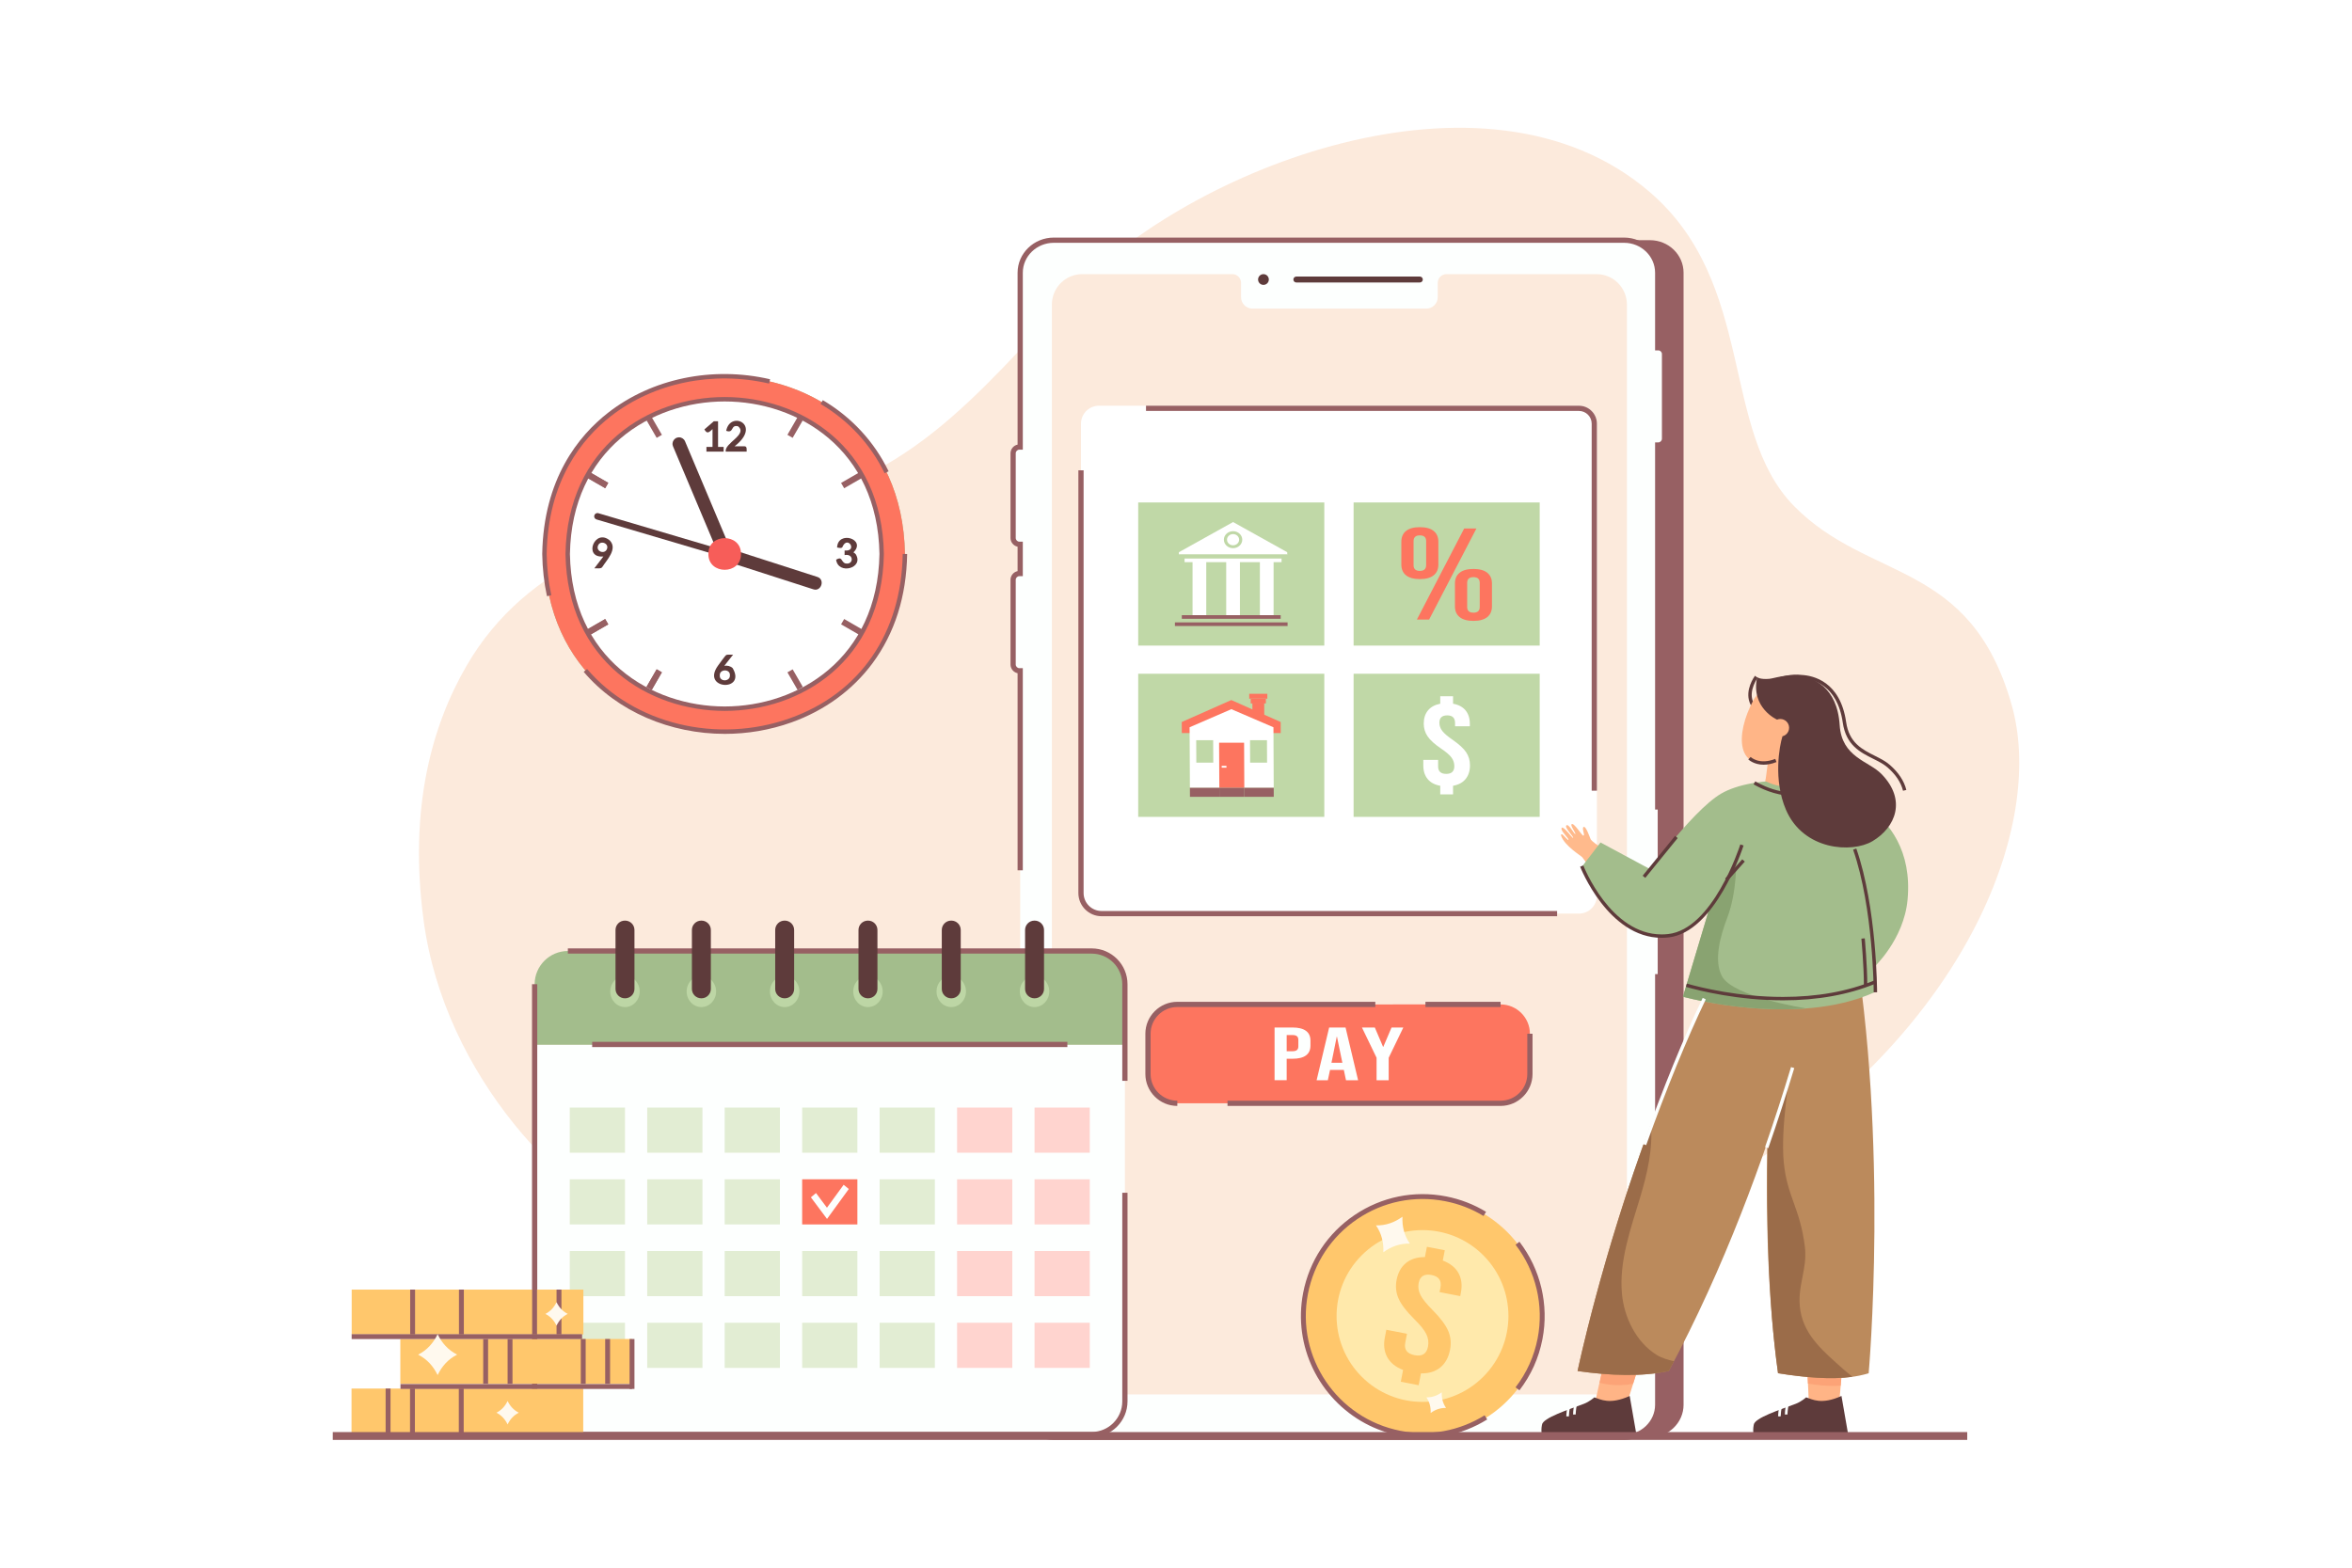 <?xml version="1.0" encoding="utf-8"?>
<!-- Generator: Adobe Illustrator 27.5.0, SVG Export Plug-In . SVG Version: 6.00 Build 0)  -->
<svg version="1.1" xmlns="http://www.w3.org/2000/svg" xmlns:xlink="http://www.w3.org/1999/xlink" x="0px" y="0px"
	 viewBox="0 0 900 600" style="enable-background:new 0 0 900 600;" xml:space="preserve">
<g id="Layer_2">
	<rect style="fill:#FFFFFF;" width="900" height="600"/>
	<rect style="opacity:0;fill:#FFFFFF;" width="900" height="600"/>
</g>
<g id="Layer_1">
	<g>
		<g>
			<g>
				<g>
					<g>
						<path style="fill:#FCEADC;" d="M250.499,472.561c-33.831-12.885-80.438-60.344-88.419-120.4
							c-5.728-43.106,3.26-74.683,16.547-97.517c23.005-39.536,65.841-53.524,110.501-59.885
							c56.978-8.116,83.401-42.035,122.073-83.398c43.21-46.217,156.763-92.027,219.913-38.001
							c41.1,35.162,26.866,91.373,55.43,120.373c28.726,29.164,67.359,20.343,83.211,75.999
							c12.35,43.363-13.993,116.002-91.165,170.223C607.491,489.911,368.568,517.53,250.499,472.561z"/>
					</g>
				</g>
			</g>
		</g>
		<g>
			<g>
				<g>
					<g>
						<g>
							<g>
								<path style="fill:#976063;" d="M413.135,550.094h218.233c7.099,0,12.854-5.578,12.854-12.458V104.382
									c0-6.881-5.755-12.458-12.854-12.458H413.135c-7.099,0-12.854,5.578-12.854,12.458v433.254
									C400.281,544.516,406.036,550.094,413.135,550.094z"/>
							</g>
						</g>
					</g>
				</g>
			</g>
		</g>
		<g>
			<g>
				<g>
					<g>
						<g>
							<g>
								<path style="fill:#FDFFFE;" d="M636.94,135.501v32.401c0,1.32-1.081,2.412-2.412,2.412h-0.205v367.323
									c0,6.883-5.757,12.458-12.856,12.458h-218.23c-7.099,0-12.856-5.575-12.856-12.458V256.732h-0.307
									c-1.32,0-2.401-1.092-2.401-2.412v-32.401c0-1.32,1.081-2.4,2.401-2.4h0.307v-11.206h-0.307
									c-1.32,0-2.401-1.081-2.401-2.412v-32.39c0-1.331,1.081-2.412,2.401-2.412h0.307v-66.714
									c0-6.883,5.757-12.458,12.856-12.458h218.23c7.099,0,12.856,5.575,12.856,12.458V133.1h0.205
									C635.859,133.1,636.94,134.181,636.94,135.501z"/>
							</g>
						</g>
					</g>
				</g>
			</g>
		</g>
		<g>
			<g>
				<g>
					<g>
						<g>
							<g>
								<g>
									<path style="fill:#976063;" d="M391.382,333.1h-2v-75.439c-1.544-0.322-2.708-1.698-2.708-3.341v-32.401
										c0-1.638,1.164-3.009,2.708-3.33v-9.348c-1.544-0.322-2.708-1.698-2.708-3.341v-32.39c0-1.643,1.164-3.019,2.708-3.341
										v-65.785c0-7.42,6.215-13.457,13.855-13.457h218.23c7.641,0,13.857,6.037,13.857,13.457v27.808
										c1.499,0.358,2.616,1.705,2.616,3.307v32.401c0,1.607-1.117,2.959-2.616,3.318v138.63h-2V169.314h1.204
										c0.778,0,1.412-0.633,1.412-1.412v-32.401c0-0.772-0.634-1.4-1.412-1.4h-1.204v-29.715c0-6.318-5.318-11.457-11.857-11.457
										h-218.23c-6.537,0-11.855,5.14-11.855,11.457v67.713h-1.307c-0.772,0-1.401,0.633-1.401,1.412v32.39
										c0,0.779,0.629,1.412,1.401,1.412h1.307v13.206h-1.307c-0.772,0-1.401,0.628-1.401,1.4v32.401
										c0,0.766,0.642,1.412,1.401,1.412h1.307V333.1z"/>
								</g>
							</g>
							<g>
								<g>
									<path style="fill:#976063;" d="M621.467,551.094h-218.23c-7.64,0-13.855-6.037-13.855-13.457v-78.859h2v78.859
										c0,6.317,5.318,11.457,11.855,11.457h218.23c6.538,0,11.857-5.14,11.857-11.457V372.824h2v164.813
										C635.324,545.057,629.108,551.094,621.467,551.094z"/>
								</g>
							</g>
						</g>
					</g>
				</g>
			</g>
		</g>
		<g>
			<g>
				<g>
					<g>
						<g>
							<g>
								<path style="fill:#FCEADC;" d="M622.547,116.589v405.436c0,6.437-5.19,11.656-11.592,11.656H414.102
									c-6.408,0-11.603-5.224-11.603-11.667V116.578c0-6.437,5.19-11.656,11.592-11.656h57.471c1.842,0,3.335,1.502,3.333,3.355
									l-0.006,5.448c-0.003,2.415,1.96,4.391,4.362,4.391h66.542c2.402,0,4.365-1.976,4.362-4.391l-0.006-5.448
									c-0.002-1.852,1.491-3.355,3.333-3.355h57.46C617.352,104.922,622.547,110.146,622.547,116.589z"/>
							</g>
						</g>
					</g>
				</g>
			</g>
		</g>
		<g>
			<g>
				<g>
					<path style="fill:#5E3B3B;" d="M485.521,106.98c0,1.136-0.921,2.058-2.057,2.058c-1.136,0-2.057-0.921-2.057-2.058
						s0.921-2.057,2.057-2.057C484.6,104.922,485.521,105.843,485.521,106.98z"/>
				</g>
			</g>
			<g>
				<g>
					<path style="fill:#5E3B3B;" d="M543.301,108.117h-47.25c-0.628,0-1.138-0.509-1.138-1.138c0-0.628,0.509-1.138,1.138-1.138
						h47.25c0.628,0,1.138,0.509,1.138,1.138C544.438,107.608,543.929,108.117,543.301,108.117z"/>
				</g>
			</g>
		</g>
		<g>
			<path style="fill:#FFFFFF;" d="M420.522,349.666h183.662c3.799,0,6.879-3.08,6.879-6.879v-180.63c0-3.799-3.08-6.879-6.879-6.879
				H420.522c-3.799,0-6.879,3.08-6.879,6.879v180.63C413.643,346.587,416.723,349.666,420.522,349.666z"/>
		</g>
		<g>
			<g>
				<path style="fill:#976063;" d="M595.84,350.666H421.522c-4.896,0-8.879-3.983-8.879-8.879V179.999h2v161.789
					c0,3.793,3.086,6.879,6.879,6.879H595.84V350.666z"/>
			</g>
		</g>
		<g>
			<g>
				<path style="fill:#976063;" d="M611.063,302.605h-2V162.157c0-2.69-2.188-4.879-4.879-4.879H438.522v-2h165.663
					c3.793,0,6.879,3.086,6.879,6.879V302.605z"/>
			</g>
		</g>
		<g>
			<g>
				<path style="fill:#FD755F;" d="M450.502,422.268h123.702c6.173,0,11.224-5.051,11.224-11.224v-15.399
					c0-6.173-5.051-11.224-11.224-11.224H450.502c-6.173,0-11.224,5.051-11.224,11.224v15.399
					C439.278,417.218,444.329,422.268,450.502,422.268z"/>
			</g>
			<g>
				<g>
					<path style="fill:#976063;" d="M574.204,423.269H469.707v-2h104.496c5.638,0,10.224-4.587,10.224-10.225v-15.398h2v15.398
						C586.427,417.784,580.944,423.269,574.204,423.269z"/>
				</g>
			</g>
			<g>
				<g>
					<path style="fill:#976063;" d="M450.502,423.269c-6.74,0-12.224-5.484-12.224-12.225v-15.398
						c0-6.74,5.484-12.225,12.224-12.225h75.764v2h-75.764c-5.638,0-10.224,4.587-10.224,10.225v15.398
						c0,5.638,4.586,10.225,10.224,10.225V423.269z"/>
				</g>
			</g>
			<g>
				<g>
					<rect x="545.447" y="383.421" style="fill:#976063;" width="28.756" height="2"/>
				</g>
			</g>
			<g>
				<g>
					<path style="fill:#FDFFFE;" d="M487.719,393.254h6.822c2.301,0,4.028,0.423,5.18,1.269c1.151,0.846,1.727,2.086,1.727,3.719
						v1.989c0,1.634-0.576,2.873-1.727,3.719c-1.151,0.846-2.878,1.269-5.18,1.269h-2.19v8.217h-4.633V393.254z M494.541,402.336
						c0.758,0,1.327-0.144,1.706-0.433c0.379-0.288,0.568-0.778,0.568-1.47v-2.393c0-0.692-0.189-1.182-0.568-1.47
						c-0.379-0.288-0.948-0.432-1.706-0.432h-2.19v6.199H494.541z"/>
				</g>
				<g>
					<path style="fill:#FDFFFE;" d="M508.605,393.254h6.275l4.801,20.182h-4.632l-0.842-4.007v0.057h-5.264l-0.843,3.95h-4.295
						L508.605,393.254z M513.658,406.747l-2.064-9.976h-0.084l-2.021,9.976H513.658z"/>
				</g>
				<g>
					<path style="fill:#FDFFFE;" d="M526.753,404.844l-5.601-11.59h4.927l3.158,7.409h0.084l3.158-7.409h4.506l-5.601,11.59v8.592
						h-4.633V404.844z"/>
				</g>
			</g>
		</g>
		<g>
			<g>
				<g>
					<g>
						<g>
							<g>
								<g>
									<polygon style="fill:#FFB486;" points="703.668,538.34 705.291,519.362 691.377,519.362 692.219,538.34 									"/>
								</g>
							</g>
						</g>
					</g>
				</g>
				<g>
					<g>
						<g>
							<g>
								<path style="fill:#FCA377;" d="M705.247,519.663l-0.925,10.682c-4.902,0.312-9.635-0.291-12.504-0.785l-0.499-11.031
									L705.247,519.663z"/>
							</g>
						</g>
					</g>
				</g>
			</g>
			<g>
				<g>
					<g>
						<path style="fill:#BB8A5C;" d="M680.368,525.581c13.159,2.065,25.387,2.925,34.686,0c0,0,7.868-88.201-6.08-169.241
							l-27.895,0.122C681.079,356.462,670.35,453.856,680.368,525.581z"/>
					</g>
				</g>
			</g>
			<g>
				<g>
					<g>
						<g>
							<path style="fill:#5E3B3B;" d="M679.294,275.675c-5.317-1.286-8.617-3.601-9.809-6.88c-1.737-4.781,1.658-9.619,2.051-10.155
								l1.049,0.769c-0.14,0.191-3.41,4.725-1.877,8.942c1.033,2.845,4.024,4.884,8.891,6.061L679.294,275.675z"/>
						</g>
					</g>
				</g>
			</g>
			<g>
				<g>
					<g>
						<g>
							<g>
								<g>
									<polygon style="fill:#FFB486;" points="622.175,538.34 628.157,519.362 614.244,519.362 610,538.34 									"/>
								</g>
							</g>
						</g>
					</g>
				</g>
				<g>
					<g>
						<g>
							<g>
								<path style="fill:#FCA377;" d="M628.187,519.2l-3.299,10.435c-6.264,1.119-11.089,0.058-12.804-0.422l2.369-10.602h4.97
									L628.187,519.2z"/>
							</g>
						</g>
					</g>
				</g>
			</g>
			<g>
				<g>
					<g>
						<g>
							<path style="fill:#A3BD8C;" d="M695.772,300.27c0,0,37.551,6.884,34.17,44.026c-1.405,15.44-13.076,26.113-13.076,26.113
								l-4.286-13.052l-15.021,5.052L695.772,300.27z"/>
						</g>
					</g>
				</g>
			</g>
			<g>
				<g>
					<g>
						<g>
							<polygon style="fill:#FFB587;" points="674.916,303.857 677.551,283.66 689.491,283.66 692.31,303.857 							"/>
						</g>
					</g>
				</g>
			</g>
			<g>
				<g>
					<g>
						<g>
							<path style="fill:#FFB587;" d="M681.019,291.46c7.548-2.122,16.46-12.539,13.13-24.576
								c-2.641-9.549-18.952-6.915-23.305,1.28C664.091,280.875,663.673,296.336,681.019,291.46z"/>
						</g>
					</g>
				</g>
			</g>
			<g>
				<g>
					<g>
						<g>
							<g>
								<path style="fill:#FFBA8C;" d="M612.139,324.064c-0.726-0.52-3.113-2.111-3.496-2.917c-0.355-0.748-1.753-5.037-2.636-4.658
									c-0.925,0.397,0.652,3.148-0.131,3.337c-0.483,0.116-3.663-5.225-4.512-4.36c-0.557,0.568,1.809,3.541,1.411,3.726
									c-0.37,0.172-2.521-4.099-3.389-3.299c-0.909,0.838,2.984,4.437,2.543,4.8c-0.218,0.179-3.596-4.569-4.288-3.896
									c-0.924,0.898,2.898,4.2,2.512,4.646c-0.19,0.219-1.332-1.189-2.118-1.94c-0.436-0.417-0.842-0.132-0.714,0.257
									c1.326,4.029,7.724,7.755,8.141,8.344c0.62,0.874,1.246,1.717,1.878,2.528L612.139,324.064z"/>
							</g>
						</g>
					</g>
				</g>
			</g>
			<g>
				<g>
					<path style="fill:#BB8A5C;" d="M603.668,524.735c12.702,1.796,24.583,2.214,34.897,0
						c42.808-79.414,60.723-169.119,60.723-169.119h-33.075C623.492,429.211,603.668,524.735,603.668,524.735z"/>
				</g>
			</g>
			<g>
				<g>
					<path style="fill:#A3BD8C;" d="M631.219,332.547l-18.776-10.103l-6.841,8.895c0,0,11.067,28.847,32.769,26.421
						c17.36-1.94,27.828-34.483,27.828-34.483L631.219,332.547z"/>
				</g>
			</g>
			<g>
				<g>
					<path style="fill:#A3BD8C;" d="M717.247,379.785c-29.863,13.594-73.272,1.695-73.272,1.695l1.324-4.398l0.203-0.679
						l11.29-37.595l-29.688-0.357c0,0,19.89-27.909,31.474-34.696c3.026-1.772,7.081-3.11,11.668-3.95
						c0.357-0.063,0.721-0.126,1.086-0.182c7.459-1.219,16.185-1.135,24.134,0.546c0.28,0.056,0.56,0.119,0.833,0.182
						c4.461,1.009,8.649,2.528,12.2,4.615c0,0-2.129,11.99,0.854,20.135c6.786,18.518,7.809,40.635,7.914,50.062
						c0.007,0.266,0.007,0.518,0.007,0.763C717.296,378.377,717.247,379.785,717.247,379.785z"/>
				</g>
			</g>
			<g>
				<g>
					<g>
						<path style="fill:#89A371;" d="M691.141,385.96c-0.442,0.033-0.883,0.066-1.325,0.099c-0.32,0.022-0.641,0.044-0.961,0.055
							c-23.235,1.303-44.88-4.638-44.88-4.638l1.325-4.395l0.199-0.674l8.773-29.33c1.48-1.513,8.92-13.635,10.08-18.538
							c0,0,0.493,12.547-3.454,22.838c-2.492,6.496-5.287,16.145-1.974,22.274C663.22,381.592,690.765,385.849,691.141,385.96z"/>
					</g>
				</g>
			</g>
			<g>
				<g>
					<g>
						<g>
							
								<rect x="625.475" y="327.666" transform="matrix(0.631 -0.776 0.776 0.631 -20.374 613.78)" style="fill:#5E3B3B;" width="19.651" height="1.299"/>
						</g>
					</g>
				</g>
			</g>
			<g>
				<g>
					<g>
						<g>
							<path style="fill:#5E3B3B;" d="M674.859,292.675c-3.73,0-5.757-1.922-5.871-2.034l0.908-0.93
								c0.134,0.128,3.325,3.149,9.405,0.74l0.479,1.209C677.906,292.403,676.262,292.675,674.859,292.675z"/>
						</g>
					</g>
				</g>
			</g>
			<g>
				<g>
					<g>
						<g>
							<path style="fill:#FFB587;" d="M691.693,299.307c-8.807,4.139-16.116-0.382-16.116-0.382l0.206-1.615l15.588-0.205
								L691.693,299.307z"/>
						</g>
					</g>
				</g>
			</g>
			<g>
				<g>
					<g>
						<g>
							<g>
								<path style="fill:#5E3B3B;" d="M682.271,382.852c-17.17,0-31.699-3.599-37.149-5.146l0.355-1.25
									c5.397,1.532,19.787,5.095,36.794,5.095c13.02,0,24.713-2.095,34.758-6.227l0.494,1.203
									C707.321,380.724,695.46,382.852,682.271,382.852z"/>
							</g>
						</g>
					</g>
				</g>
			</g>
			<g>
				<g>
					<g>
						<g>
							<path style="fill:#5E3B3B;" d="M718.275,379.786h-1.301c0-0.32-0.09-32.27-7.877-54.595l1.227-0.428
								C718.184,347.294,718.275,379.464,718.275,379.786z"/>
						</g>
					</g>
				</g>
			</g>
			<g>
				<g>
					<g>
						<g>
							<g>
								<path style="fill:#5E3B3B;" d="M685.449,304.512c-6.229,0-12.132-2.996-14.442-4.327l0.648-1.127
									c3.449,1.986,15.325,7.899,23.375,0.627l0.871,0.965C692.725,303.52,689.033,304.512,685.449,304.512z"/>
							</g>
						</g>
					</g>
				</g>
			</g>
			<g>
				<g>
					<g>
						<g>
							<g>
								<path style="fill:#5E3B3B;" d="M589.877,548.496h36.2l-2.47-14.22c-7.69,3.48-11.19,1.29-13.52,0.53
									c0,0-1.808,1.638-3.973,2.463c-5.715,2.178-15.831,5.388-16.077,8.057c0,0,0,0.01-0.01,0.03
									C589.747,546.746,589.837,548.066,589.877,548.496z"/>
							</g>
						</g>
					</g>
				</g>
				<g>
					<g>
						<g>
							<g>
								<g>
									<g>
										<path style="fill:#FDFFFE;" d="M599.84,542.11l-0.499-0.028l0.499,0.027l-0.497-0.071c0.052-1.307,0.22-2.681,0.473-3.868
											l0.979,0.209c-0.242,1.133-0.402,2.447-0.452,3.699L599.84,542.11z"/>
									</g>
								</g>
							</g>
						</g>
					</g>
					<g>
						<g>
							<g>
								<g>
									<g>
										<path style="fill:#FDFFFE;" d="M602.941,541.364h-1c0-0.019,0.031-2.029,0.528-4.207l0.975,0.223
											C602.979,539.419,602.941,541.347,602.941,541.364z"/>
									</g>
								</g>
							</g>
						</g>
					</g>
				</g>
			</g>
			<g>
				<g>
					<g>
						<g>
							<g>
								<path style="fill:#5E3B3B;" d="M670.916,548.496h36.2l-2.47-14.22c-7.69,3.48-11.19,1.29-13.52,0.53
									c0,0-1.808,1.638-3.973,2.463c-5.715,2.178-15.831,5.388-16.077,8.057c0,0,0,0.01-0.01,0.03
									C670.786,546.746,670.876,548.066,670.916,548.496z"/>
							</g>
						</g>
					</g>
				</g>
				<g>
					<g>
						<g>
							<g>
								<g>
									<g>
										<path style="fill:#FDFFFE;" d="M680.878,542.11l-0.499-0.032l0.499,0.029l-0.497-0.083
											c0.056-1.332,0.22-2.665,0.473-3.854l0.979,0.209c-0.239,1.119-0.399,2.429-0.451,3.687L680.878,542.11z"/>
									</g>
								</g>
							</g>
						</g>
					</g>
					<g>
						<g>
							<g>
								<g>
									<g>
										<path style="fill:#FDFFFE;" d="M683.979,541.364h-1c0-0.019,0.031-2.029,0.528-4.207l0.975,0.223
											C684.017,539.419,683.979,541.347,683.979,541.364z"/>
									</g>
								</g>
							</g>
						</g>
					</g>
				</g>
			</g>
			<g>
				<g>
					<g>
						<g>
							
								<rect x="659.046" y="332.843" transform="matrix(0.665 -0.747 0.747 0.665 -26.786 607.226)" style="fill:#5E3B3B;" width="9.865" height="1.3"/>
						</g>
					</g>
				</g>
			</g>
			<g>
				<g>
					<g>
						<g>
							<path style="fill:#5E3B3B;" d="M714.527,377.085h-1.301c0-7.356-0.95-17.734-0.96-17.836l1.295-0.123
								C713.57,359.227,714.527,369.676,714.527,377.085z"/>
						</g>
					</g>
				</g>
			</g>
			<g>
				<g>
					<g>
						<g>
							<path style="fill:#5E3B3B;" d="M635.826,358.929c-20.474,0-31.075-26.949-31.18-27.222l1.213-0.467
								c0.102,0.264,10.376,26.388,29.967,26.388c0.832,0,1.678-0.047,2.516-0.141c16.982-1.898,27.173-32.973,27.598-34.295
								l1.238,0.398c-0.436,1.354-10.884,33.197-28.691,35.188C637.601,358.878,636.705,358.929,635.826,358.929z"/>
						</g>
					</g>
				</g>
			</g>
			<g>
				<g>
					<g>
						<path style="fill:#5E3B3B;" d="M716.529,321.931c-7.84,4.681-26.449,3.553-33.126-12.007
							c-4.92-11.465-2.507-24.453-1.351-28.069l-2.028-6.418c0,0-10.208-4.46-7.646-16.232c0,0,1.126,0.895,4.583,0.607
							c1.922-0.166,7.001-2.054,12.015-0.983c0.011,0,0.033,0,0.044,0.011c4.528,0.585,13.981,3.722,14.941,18.707
							c0.795,12.357,11.087,13.683,15.957,18.652C729.67,306.129,725.388,316.642,716.529,321.931z"/>
					</g>
				</g>
			</g>
			<g>
				<g>
					<g>
						<g>
							<path style="fill:#FFB587;" d="M684.607,278.539c0,1.856-1.505,3.361-3.361,3.361c-1.856,0-3.361-1.505-3.361-3.361
								c0-1.857,1.505-3.361,3.361-3.361C683.102,275.178,684.607,276.683,684.607,278.539z"/>
						</g>
					</g>
				</g>
			</g>
			<g>
				<g>
					<g>
						<g>
							<path style="fill:#5E3B3B;" d="M728.201,302.645c-0.792-3.195-2.792-6.206-5.945-8.947c-1.481-1.291-3.389-2.249-5.409-3.262
								c-5.145-2.582-10.464-5.253-11.708-13.883c-2.105-14.648-11.744-16.719-15.791-16.929l-0.104-0.012
								c-3.651-0.478-7.222,0.616-9.585,1.341c-0.812,0.249-1.513,0.464-2.01,0.547l-0.213-1.282
								c0.412-0.068,1.106-0.282,1.842-0.508c2.47-0.758,6.206-1.902,10.141-1.386c4.365,0.229,14.765,2.441,17.008,18.044
								c1.146,7.958,6.158,10.473,11.005,12.906c2.095,1.052,4.074,2.045,5.679,3.443c3.358,2.92,5.496,6.155,6.353,9.615
								L728.201,302.645z"/>
						</g>
					</g>
				</g>
			</g>
			<g>
				<g>
					<g>
						<path style="fill:#9B6C49;" d="M708.821,526.933c-8.238,1.16-18.056,0.287-28.447-1.347
							c-3.909-27.995-4.451-59.475-3.921-87.977c0.021,0.33,8.553-27.162,8.553-27.162s-3.718,21.474-2.444,34.398
							c1.316,13.346,6.203,17.293,8.083,32.331c1.099,8.791-3.289,15.414-1.692,24.624c1.682,9.694,9.112,15.691,16.368,22.206
							C706.369,524.956,707.672,525.906,708.821,526.933z"/>
					</g>
				</g>
			</g>
			<g>
				<g>
					<g>
						<g>
							<path style="fill:#FDFFFE;" d="M676.641,439.436l-1.229-0.428c3.484-10.006,6.823-20.303,9.925-30.604l1.244,0.375
								C683.475,419.098,680.13,429.412,676.641,439.436z"/>
						</g>
					</g>
				</g>
			</g>
			<g>
				<g>
					<g>
						<path style="fill:#9B6C49;" d="M640.552,520.996c-0.651,1.248-1.314,2.496-1.988,3.744c-10.314,2.209-22.197,1.789-34.897,0
							c0,0,9.033-43.521,28.039-94.442c0.883,9.332-1.414,19.049-4.152,28.16c-3.611,11.982-8.017,24.185-6.913,36.652
							c0.795,9.033,5.455,18.663,13.384,23.511C635.914,519.781,638.211,520.433,640.552,520.996z"/>
					</g>
				</g>
			</g>
			<g>
				<g>
					<g>
						<g>
							<path style="fill:#FDFFFE;" d="M629.91,438.276l-1.223-0.439c7.767-21.614,15.672-40.95,22.86-55.917l1.172,0.563
								C645.55,397.41,637.663,416.704,629.91,438.276z"/>
						</g>
					</g>
				</g>
			</g>
		</g>
		<g>
			<g>
				<g>
					<g>
						<path style="fill:#A3BD8C;" d="M346.279,212.018c-1.548,90.664-136.409,90.65-137.944-0.003
							C209.883,121.354,344.743,121.368,346.279,212.018z"/>
					</g>
				</g>
				<g>
					<g>
						<g>
							<path style="fill:#FD755F;" d="M346.279,212.018c-1.548,90.664-136.409,90.65-137.944-0.003
								C209.883,121.354,344.743,121.368,346.279,212.018z"/>
						</g>
					</g>
				</g>
			</g>
			<g>
				<g>
					<g>
						<path style="fill:#FFFFFF;" d="M337.376,212.018c-1.349,78.962-118.802,78.949-120.139-0.003
							C218.585,133.056,336.039,133.069,337.376,212.018z"/>
					</g>
				</g>
				<g>
					<g>
						<g>
							<path style="fill:#FFFFFF;" d="M337.376,212.018c-1.349,78.962-118.802,78.949-120.139-0.003
								C218.585,133.056,336.039,133.069,337.376,212.018z"/>
						</g>
					</g>
				</g>
			</g>
			<g>
				<g>
					<path style="fill:#5E3B3B;" d="M312.732,220.797l-33.243-10.701L262.131,168.9c-0.39-0.926-1.292-1.525-2.298-1.525
						c-1.74-0.031-3.008,1.865-2.297,3.461l16.38,38.875l-44.954-13.294c-0.651-0.201-1.38,0.202-1.555,0.861
						c-0.183,0.653,0.197,1.341,0.848,1.533l46.915,13.874l0.219,0.521l-0.236,0.733l0.63,0.203l0.235,0.557l0.648-0.273
						l34.538,11.117C314.262,226.58,315.829,221.745,312.732,220.797z"/>
				</g>
			</g>
			<g>
				<g>
					<g>
						<path style="fill:#5E3B3B;" d="M270.321,171.055v1.799h6.577v-1.799h-2.132v-9.828h-1.625l-3.597,3.115
							c1.074,1.994,1.853,1.012,3.106-0.105v6.817H270.321z"/>
					</g>
				</g>
				<g>
					<g>
						<path style="fill:#5E3B3B;" d="M284.844,170.806c0,0-3.708,0.001-3.748,0.002c10.723-8.294-1.704-13.866-3.217-5.922
							c3.088,1.112,1.567-2.494,4.54-1.731c3.852,3.158-5.349,6.436-4.71,9.7h7.998
							C285.666,172.145,285.975,170.795,284.844,170.806z"/>
					</g>
				</g>
				<g>
					<g>
						<path style="fill:#5E3B3B;" d="M280.353,255.709c-0.826-0.787-2.07-1.084-3.191-0.892l3.359-4.252
							c-0.464,0.072-2.199-0.136-2.594,0.135c-0.268-0.084-2.97,3.838-3.175,4.042C268.126,263.951,285.733,264.877,280.353,255.709
							z M275.424,258.443c-0.074-2.456,4.051-2.512,3.879,0.03C279.415,260.996,275.206,261.043,275.424,258.443z"/>
					</g>
				</g>
				<g>
					<g>
						<path style="fill:#5E3B3B;" d="M327.461,212.129c-0.233-0.287-0.53-0.528-0.889-0.719c5.112-5.053-5.985-8.557-6.252-1.865
							c0.713,0.102,1.964,0.553,2.176-0.502c2.037-4.101,5.726,2.145,0.693,1.651v1.754c3.715-0.729,3.54,4.074,0.089,3.132
							c-1.552-0.87-0.974-2.737-3.328-1.378C320.689,220.116,330.737,217.491,327.461,212.129z"/>
					</g>
				</g>
				<g>
					<g>
						<path style="fill:#5E3B3B;" d="M233.366,206.877c-5.757-4.932-10.384,6.829-2.482,6.1l-3.462,4.535
							c0.743-0.104,2.565,0.317,3.031-0.483C232.206,214.283,236.41,210.117,233.366,206.877z M228.869,208.741
							c0.897-2.113,4.305-0.757,3.365,1.434C231.31,212.321,227.861,211.011,228.869,208.741z"/>
					</g>
				</g>
			</g>
			<g>
				<g>
					<g>
						
							<rect x="249.189" y="159.752" transform="matrix(0.866 -0.5 0.5 0.866 -48.28 147.103)" style="fill:#976063;" width="2.312" height="7.772"/>
					</g>
				</g>
				<g>
					<g>
						
							<rect x="303.112" y="256.232" transform="matrix(0.866 -0.5 0.5 0.866 -89.297 186.993)" style="fill:#976063;" width="2.312" height="7.772"/>
					</g>
				</g>
				<g>
					<g>
						<g>
							
								<rect x="227.493" y="179.747" transform="matrix(0.5 -0.866 0.866 0.5 -44.836 289.929)" style="fill:#976063;" width="2.353" height="8.095"/>
						</g>
					</g>
					<g>
						<g>
							
								<rect x="227.493" y="179.747" transform="matrix(0.5 -0.866 0.866 0.5 -44.836 289.929)" style="fill:#976063;" width="2.353" height="8.095"/>
						</g>
					</g>
					<g>
						<g>
							
								<rect x="324.767" y="235.908" transform="matrix(0.5 -0.866 0.866 0.5 -44.837 402.25)" style="fill:#976063;" width="2.353" height="8.095"/>
						</g>
					</g>
				</g>
				<g>
					<g>
						<g>
							
								<rect x="224.622" y="238.779" transform="matrix(0.866 -0.5 0.5 0.866 -89.347 146.502)" style="fill:#976063;" width="8.095" height="2.353"/>
						</g>
					</g>
					<g>
						<g>
							
								<rect x="224.622" y="238.779" transform="matrix(0.866 -0.5 0.5 0.866 -89.347 146.502)" style="fill:#976063;" width="8.095" height="2.353"/>
						</g>
					</g>
					<g>
						<g>
							
								<rect x="321.896" y="182.618" transform="matrix(0.866 -0.5 0.5 0.866 -48.229 187.632)" style="fill:#976063;" width="8.095" height="2.353"/>
						</g>
					</g>
				</g>
				<g>
					<g>
						
							<rect x="246.459" y="258.962" transform="matrix(0.5 -0.866 0.866 0.5 -100.101 346.845)" style="fill:#976063;" width="7.772" height="2.312"/>
					</g>
				</g>
				<g>
					<g>
						
							<rect x="246.459" y="258.962" transform="matrix(0.5 -0.866 0.866 0.5 -100.101 346.845)" style="fill:#976063;" width="7.772" height="2.312"/>
					</g>
				</g>
				<g>
					<g>
						
							<rect x="300.382" y="162.482" transform="matrix(0.5 -0.866 0.866 0.5 10.409 345.307)" style="fill:#976063;" width="7.772" height="2.312"/>
					</g>
				</g>
			</g>
			<g>
				<g>
					<g>
						<path style="fill:#F75D59;" d="M283.537,212.018c0.118,8.084-12.581,8.085-12.462-0.001
							C270.957,203.934,283.656,203.934,283.537,212.018z"/>
					</g>
				</g>
			</g>
			<g>
				<g>
					<path style="fill:#976063;" d="M277.306,272.082c-0.002,0-0.003,0-0.005,0c-28.847-0.002-60.213-18.796-60.913-60.052
						c0.705-41.287,32.071-60.077,60.918-60.077c0.002,0,0.003,0,0.005,0c28.847,0.002,60.213,18.795,60.912,60.051v0.029
						C337.52,253.291,306.154,272.082,277.306,272.082z M277.311,153.649c-28.045-0.002-58.541,18.266-59.226,58.381
						c0.679,40.083,31.172,58.354,59.216,58.356c28.042,0,58.534-18.263,59.227-58.368
						C335.841,171.918,305.353,153.651,277.311,153.649z"/>
				</g>
			</g>
			<g>
				<g>
					<g>
						<path style="fill:#976063;" d="M338.5,181.121c-5.329-11.027-13.804-20.194-24.51-26.508l0.861-1.461
							c10.996,6.485,19.702,15.901,25.176,27.231L338.5,181.121z"/>
					</g>
				</g>
				<g>
					<g>
						<path style="fill:#976063;" d="M209.3,228.176c-1.109-5.112-1.72-10.544-1.814-16.146
							c0.492-28.811,13.959-45.288,25.17-54.042c16.826-13.139,40.013-17.938,62.022-12.835l-0.383,1.653
							c-21.514-4.988-44.168-0.307-60.594,12.519c-10.92,8.527-24.038,24.592-24.518,52.705c0.093,5.462,0.69,10.783,1.776,15.787
							L209.3,228.176z"/>
					</g>
				</g>
				<g>
					<g>
						<path style="fill:#976063;" d="M277.366,280.875c-20.808,0-41.014-8.449-54.013-23.741l1.292-1.098
							c17.899,21.056,49.84,28.804,77.669,18.841c26.883-9.623,42.598-32.539,43.116-62.873l1.696,0.029
							c-0.277,16.245-4.739,30.315-13.26,41.817c-7.607,10.269-18.321,18.093-30.981,22.624
							C294.585,279.445,285.924,280.875,277.366,280.875z"/>
					</g>
				</g>
			</g>
		</g>
		<g>
			<rect x="435.535" y="192.306" style="fill:#C0D8A7;" width="71.211" height="54.779"/>
		</g>
		<g>
			<rect x="517.96" y="192.306" style="fill:#C0D8A7;" width="71.211" height="54.779"/>
		</g>
		<g>
			<rect x="435.535" y="257.859" style="fill:#C0D8A7;" width="71.211" height="54.779"/>
		</g>
		<g>
			<rect x="517.96" y="257.859" style="fill:#C0D8A7;" width="71.211" height="54.779"/>
		</g>
		<g>
			<path style="fill:#FFFFFF;" d="M551.115,300.742c-2.106-0.376-3.712-1.236-4.819-2.582c-1.108-1.345-1.66-3.067-1.66-5.164v-2.16
				h5.662v2.488c0,1.909,1.035,2.864,3.104,2.864c2.069,0,3.104-0.986,3.104-2.958c0-1.22-0.363-2.324-1.089-3.31
				c-0.726-0.986-2.069-2.137-4.029-3.451c-2.432-1.659-4.138-3.208-5.118-4.648c-0.98-1.439-1.47-3.067-1.47-4.883
				c0-2.034,0.535-3.709,1.606-5.024c1.071-1.315,2.641-2.175,4.71-2.582v-2.864h4.9v2.864c2.105,0.376,3.703,1.229,4.792,2.559
				c1.089,1.331,1.634,3.044,1.634,5.141v0.939h-5.663v-1.268c0-1.94-0.999-2.911-2.995-2.911c-1.997,0-2.995,0.939-2.995,2.817
				c0,1.127,0.363,2.168,1.089,3.122c0.726,0.956,2.069,2.106,4.029,3.451c2.432,1.69,4.138,3.263,5.118,4.718
				c0.98,1.456,1.47,3.123,1.47,5.001c0,2.129-0.554,3.873-1.661,5.235c-1.108,1.361-2.714,2.23-4.819,2.606v3.287h-4.9V300.742z"/>
		</g>
		<g>
			<g>
				<path style="fill:#A3BD8C;" d="M430.444,376.689v23.217H204.581v-23.217c0-6.991,5.72-12.71,12.71-12.71h200.442
					C424.724,363.978,430.444,369.698,430.444,376.689z"/>
			</g>
			<g>
				<path style="fill:#FDFFFE;" d="M430.444,399.906v136.435c0,6.991-5.72,12.71-12.71,12.71H217.291
					c-6.991,0-12.71-5.72-12.71-12.71V399.906H430.444z"/>
			</g>
			<g>
				<g>
					<g>
						<g>
							<rect x="218.022" y="423.897" style="fill:#E2EDD3;" width="21.131" height="17.278"/>
						</g>
					</g>
				</g>
				<g>
					<g>
						<g>
							<rect x="218.022" y="451.349" style="fill:#E2EDD3;" width="21.131" height="17.278"/>
						</g>
					</g>
				</g>
				<g>
					<g>
						<g>
							<rect x="218.022" y="478.801" style="fill:#E2EDD3;" width="21.131" height="17.278"/>
						</g>
					</g>
				</g>
				<g>
					<g>
						<g>
							<rect x="218.022" y="506.253" style="fill:#E2EDD3;" width="21.131" height="17.278"/>
						</g>
					</g>
				</g>
			</g>
			<g>
				<g>
					<g>
						<g>
							<rect x="247.664" y="423.897" style="fill:#E2EDD3;" width="21.131" height="17.278"/>
						</g>
					</g>
				</g>
				<g>
					<g>
						<g>
							<rect x="247.664" y="451.349" style="fill:#E2EDD3;" width="21.131" height="17.278"/>
						</g>
					</g>
				</g>
				<g>
					<g>
						<g>
							<rect x="247.664" y="478.801" style="fill:#E2EDD3;" width="21.131" height="17.278"/>
						</g>
					</g>
				</g>
				<g>
					<g>
						<g>
							<rect x="247.664" y="506.253" style="fill:#E2EDD3;" width="21.131" height="17.278"/>
						</g>
					</g>
				</g>
			</g>
			<g>
				<g>
					<g>
						<g>
							<rect x="277.306" y="423.897" style="fill:#E2EDD3;" width="21.131" height="17.278"/>
						</g>
					</g>
				</g>
				<g>
					<g>
						<g>
							<rect x="277.306" y="451.349" style="fill:#E2EDD3;" width="21.131" height="17.278"/>
						</g>
					</g>
				</g>
				<g>
					<g>
						<g>
							<rect x="277.306" y="478.801" style="fill:#E2EDD3;" width="21.131" height="17.278"/>
						</g>
					</g>
				</g>
				<g>
					<g>
						<g>
							<rect x="277.306" y="506.253" style="fill:#E2EDD3;" width="21.131" height="17.278"/>
						</g>
					</g>
				</g>
			</g>
			<g>
				<g>
					<g>
						<g>
							<rect x="306.948" y="423.897" style="fill:#E2EDD3;" width="21.131" height="17.278"/>
						</g>
					</g>
				</g>
				<g>
					<g>
						<g>
							<rect x="306.948" y="451.349" style="fill:#FD755F;" width="21.131" height="17.278"/>
						</g>
					</g>
				</g>
				<g>
					<g>
						<g>
							<rect x="306.948" y="478.801" style="fill:#E2EDD3;" width="21.131" height="17.278"/>
						</g>
					</g>
				</g>
				<g>
					<g>
						<g>
							<rect x="306.948" y="506.253" style="fill:#E2EDD3;" width="21.131" height="17.278"/>
						</g>
					</g>
				</g>
			</g>
			<g>
				<g>
					<g>
						<g>
							<rect x="336.591" y="423.897" style="fill:#E2EDD3;" width="21.131" height="17.278"/>
						</g>
					</g>
				</g>
				<g>
					<g>
						<g>
							<rect x="336.591" y="451.349" style="fill:#E2EDD3;" width="21.131" height="17.278"/>
						</g>
					</g>
				</g>
				<g>
					<g>
						<g>
							<rect x="336.591" y="478.801" style="fill:#E2EDD3;" width="21.131" height="17.278"/>
						</g>
					</g>
				</g>
				<g>
					<g>
						<g>
							<rect x="336.591" y="506.253" style="fill:#E2EDD3;" width="21.131" height="17.278"/>
						</g>
					</g>
				</g>
			</g>
			<g>
				<g>
					<g>
						<g>
							<rect x="366.233" y="478.801" style="fill:#FFD4CF;" width="21.131" height="17.278"/>
						</g>
					</g>
				</g>
				<g>
					<g>
						<g>
							<rect x="366.233" y="423.897" style="fill:#FFD4CF;" width="21.131" height="17.278"/>
						</g>
					</g>
				</g>
				<g>
					<g>
						<g>
							<rect x="366.233" y="451.349" style="fill:#FFD4CF;" width="21.131" height="17.278"/>
						</g>
					</g>
				</g>
				<g>
					<g>
						<g>
							<rect x="366.233" y="506.253" style="fill:#FFD4CF;" width="21.131" height="17.278"/>
						</g>
					</g>
				</g>
			</g>
			<g>
				<g>
					<g>
						<g>
							<rect x="395.875" y="506.253" style="fill:#FFD4CF;" width="21.131" height="17.278"/>
						</g>
					</g>
				</g>
				<g>
					<g>
						<g>
							<rect x="395.875" y="423.897" style="fill:#FFD4CF;" width="21.131" height="17.278"/>
						</g>
					</g>
				</g>
				<g>
					<g>
						<g>
							<rect x="395.875" y="451.349" style="fill:#FFD4CF;" width="21.131" height="17.278"/>
						</g>
					</g>
				</g>
				<g>
					<g>
						<g>
							<rect x="395.875" y="478.801" style="fill:#FFD4CF;" width="21.131" height="17.278"/>
						</g>
					</g>
				</g>
			</g>
			<g>
				<g>
					<g>
						<g>
							<polygon style="fill:#FDFFFE;" points="316.462,466.514 310.292,458.254 312.246,456.615 316.436,462.226 322.824,453.449 
								324.797,455.062 							"/>
						</g>
					</g>
				</g>
			</g>
			<g>
				<g>
					<rect x="226.598" y="398.748" style="fill:#976063;" width="181.829" height="2"/>
				</g>
			</g>
			<g>
				<path style="fill:#976063;" d="M431.445,413.674h-2v-36.985c0-6.457-5.253-11.711-11.71-11.711H217.293v-2h200.442
					c7.56,0,13.71,6.15,13.71,13.711V413.674z"/>
			</g>
			<g>
				<path style="fill:#976063;" d="M417.735,550.049H217.293c-7.56,0-13.711-6.15-13.711-13.71v-159.65h2v159.65
					c0,6.457,5.253,11.71,11.711,11.71h200.442c6.457,0,11.71-5.253,11.71-11.71v-79.825h2v79.825
					C431.445,543.898,425.295,550.049,417.735,550.049z"/>
			</g>
			<g>
				<g>
					<g>
						<g>
							<g>
								<path style="fill:#BDD6A5;" d="M274.019,379.466c0,3.299-2.523,5.973-5.635,5.973c-3.112,0-5.635-2.674-5.635-5.973
									c0-3.298,2.523-5.973,5.635-5.973C271.496,373.493,274.019,376.167,274.019,379.466z"/>
							</g>
						</g>
					</g>
					<g>
						<g>
							<g>
								<path style="fill:#5E3B3B;" d="M268.424,382.079h-0.08c-1.98,0-3.585-1.605-3.585-3.585v-22.568
									c0-1.98,1.605-3.585,3.585-3.585h0.08c1.98,0,3.585,1.605,3.585,3.585v22.568
									C272.01,380.473,270.404,382.079,268.424,382.079z"/>
							</g>
						</g>
					</g>
				</g>
				<g>
					<g>
						<g>
							<g>
								<path style="fill:#BDD6A5;" d="M244.788,379.466c0,3.299-2.523,5.973-5.635,5.973c-3.112,0-5.635-2.674-5.635-5.973
									c0-3.298,2.523-5.973,5.635-5.973C242.265,373.493,244.788,376.167,244.788,379.466z"/>
							</g>
						</g>
					</g>
					<g>
						<g>
							<g>
								<path style="fill:#5E3B3B;" d="M239.193,382.079h-0.08c-1.98,0-3.586-1.605-3.586-3.585v-22.568
									c0-1.98,1.605-3.585,3.586-3.585h0.08c1.98,0,3.585,1.605,3.585,3.585v22.568
									C242.778,380.473,241.173,382.079,239.193,382.079z"/>
							</g>
						</g>
					</g>
				</g>
				<g>
					<g>
						<g>
							<g>
								<path style="fill:#BDD6A5;" d="M305.892,379.466c0,3.299-2.523,5.973-5.635,5.973s-5.635-2.674-5.635-5.973
									c0-3.298,2.523-5.973,5.635-5.973S305.892,376.167,305.892,379.466z"/>
							</g>
						</g>
					</g>
					<g>
						<g>
							<g>
								<path style="fill:#5E3B3B;" d="M300.297,382.079h-0.08c-1.98,0-3.585-1.605-3.585-3.585v-22.568
									c0-1.98,1.605-3.585,3.585-3.585h0.08c1.98,0,3.585,1.605,3.585,3.585v22.568
									C303.882,380.473,302.277,382.079,300.297,382.079z"/>
							</g>
						</g>
					</g>
				</g>
				<g>
					<g>
						<g>
							<g>
								<path style="fill:#BDD6A5;" d="M337.765,379.466c0,3.299-2.523,5.973-5.635,5.973c-3.112,0-5.635-2.674-5.635-5.973
									c0-3.298,2.523-5.973,5.635-5.973C335.242,373.493,337.765,376.167,337.765,379.466z"/>
							</g>
						</g>
					</g>
					<g>
						<g>
							<g>
								<path style="fill:#5E3B3B;" d="M332.17,382.079h-0.08c-1.98,0-3.585-1.605-3.585-3.585v-22.568
									c0-1.98,1.605-3.585,3.585-3.585h0.08c1.98,0,3.585,1.605,3.585,3.585v22.568
									C335.755,380.473,334.15,382.079,332.17,382.079z"/>
							</g>
						</g>
					</g>
				</g>
				<g>
					<g>
						<g>
							<g>
								<path style="fill:#BDD6A5;" d="M369.637,379.466c0,3.299-2.523,5.973-5.635,5.973c-3.112,0-5.635-2.674-5.635-5.973
									c0-3.298,2.523-5.973,5.635-5.973C367.115,373.493,369.637,376.167,369.637,379.466z"/>
							</g>
						</g>
					</g>
					<g>
						<g>
							<g>
								<path style="fill:#5E3B3B;" d="M364.042,382.079h-0.08c-1.98,0-3.585-1.605-3.585-3.585v-22.568
									c0-1.98,1.605-3.585,3.585-3.585h0.08c1.98,0,3.586,1.605,3.586,3.585v22.568
									C367.628,380.473,366.023,382.079,364.042,382.079z"/>
							</g>
						</g>
					</g>
				</g>
				<g>
					<g>
						<g>
							<g>
								<path style="fill:#BDD6A5;" d="M401.51,379.466c0,3.299-2.523,5.973-5.635,5.973s-5.635-2.674-5.635-5.973
									c0-3.298,2.523-5.973,5.635-5.973S401.51,376.167,401.51,379.466z"/>
							</g>
						</g>
					</g>
					<g>
						<g>
							<g>
								<path style="fill:#5E3B3B;" d="M395.915,382.079h-0.08c-1.98,0-3.586-1.605-3.586-3.585v-22.568
									c0-1.98,1.605-3.585,3.586-3.585h0.08c1.98,0,3.585,1.605,3.585,3.585v22.568
									C399.501,380.473,397.895,382.079,395.915,382.079z"/>
							</g>
						</g>
					</g>
				</g>
			</g>
		</g>
		<g>
			<g>
				<g>
					<g>
						<g>
							<g>
								
									<ellipse transform="matrix(0.999 -0.048 0.048 0.999 -23.634 26.815)" style="fill:#FFC76C;" cx="544.438" cy="503.67" rx="45.7" ry="45.7"/>
							</g>
						</g>
						<g>
							<g>
								
									<ellipse transform="matrix(0.707 -0.707 0.707 0.707 -196.686 532.497)" style="fill:#FFE9AB;" cx="544.438" cy="503.67" rx="32.884" ry="32.884"/>
							</g>
						</g>
						<g>
							<g>
								<path style="fill:#976063;" d="M522.361,544.751c-17.491-9.413-27.673-29.434-23.707-49.938
									c2.366-12.229,9.352-22.806,19.672-29.78c10.321-6.975,22.739-9.513,34.969-7.147c5.469,1.058,10.638,3.051,15.352,5.912
									l-0.969,1.597c-4.531-2.757-9.486-4.66-14.738-5.676c-11.74-2.271-23.661,0.166-33.569,6.861
									c-9.907,6.695-16.614,16.848-18.885,28.589c-4.689,24.235,11.213,47.764,35.45,52.454
									c11.123,2.152,22.542,0.041,32.152-5.943l0.988,1.585c-10.012,6.233-21.908,8.432-33.495,6.19
									C530.84,548.537,526.405,546.927,522.361,544.751z"/>
							</g>
						</g>
						<g>
							<g>
								<path style="fill:#976063;" d="M581.408,532.108l-1.478-1.139c4.273-5.547,7.12-11.871,8.46-18.797
									c2.432-12.574-0.65-25.615-8.456-35.78l1.481-1.137c8.13,10.588,11.341,24.173,8.807,37.271
									C588.827,519.741,585.862,526.329,581.408,532.108z"/>
							</g>
						</g>
					</g>
					<g>
						<g>
							<g>
								<path style="fill:#FFC76C;" d="M536.896,524.313c-2.84-1.085-4.854-2.702-6.041-4.852c-1.189-2.149-1.503-4.667-0.945-7.55
									l0.574-2.97l7.906,1.529l-0.662,3.422c-0.508,2.626,0.682,4.217,3.571,4.776c2.889,0.559,4.596-0.518,5.12-3.229
									c0.325-1.679,0.111-3.294-0.64-4.846c-0.751-1.552-2.32-3.496-4.708-5.834c-2.954-2.937-4.924-5.528-5.909-7.773
									c-0.986-2.244-1.237-4.614-0.754-7.112c0.541-2.797,1.734-4.955,3.579-6.474c1.844-1.519,4.266-2.278,7.263-2.278
									l0.762-3.938l6.842,1.323l-0.762,3.938c2.838,1.085,4.842,2.69,6.008,4.812c1.167,2.125,1.471,4.628,0.913,7.511
									l-0.25,1.291l-7.905-1.529l0.337-1.743c0.516-2.668-0.621-4.272-3.408-4.811c-2.787-0.539-4.43,0.482-4.93,3.065
									c-0.3,1.549-0.071,3.078,0.69,4.587c0.759,1.51,2.328,3.454,4.706,5.833c2.946,2.981,4.91,5.604,5.891,7.871
									c0.981,2.266,1.223,4.69,0.723,7.273c-0.566,2.928-1.804,5.177-3.712,6.75c-1.908,1.572-4.382,2.333-7.42,2.281
									l-0.874,4.519l-6.842-1.323L536.896,524.313z"/>
							</g>
						</g>
					</g>
				</g>
				<g>
					<g>
						<g>
							<g>
								<g>
									<g>
										<g>
											<path style="fill:#FFF9EE;" d="M526.519,468.994c2.179,3.138,2.984,6.587,2.818,10.274l0,0
												c2.987-2.169,6.324-3.406,10.143-3.315l0,0c-2.179-3.138-2.992-6.591-2.827-10.279l0,0
												C533.667,467.844,530.338,469.085,526.519,468.994z"/>
										</g>
									</g>
								</g>
							</g>
						</g>
					</g>
					<g>
						<g>
							<g>
								<g>
									<g>
										<g>
											<path style="fill:#FFF9EE;" d="M545.808,534.813c1.266,1.823,1.734,3.827,1.638,5.97l0,0
												c1.736-1.261,3.675-1.979,5.894-1.926l0,0c-1.266-1.823-1.739-3.83-1.642-5.973l0,0
												C549.962,534.144,548.027,534.865,545.808,534.813z"/>
										</g>
									</g>
								</g>
							</g>
						</g>
					</g>
				</g>
			</g>
		</g>
		<g>
			<g>
				<g>
					<g>
						<g>
							<g>
								<g>
									<g>
										<rect x="134.514" y="531.442" style="fill:#FFC76C;" width="88.661" height="17.16"/>
									</g>
								</g>
							</g>
						</g>
					</g>
					<g>
						<g>
							<g>
								<g>
									<g>
										<rect x="153.184" y="512.474" style="fill:#FFC76C;" width="88.661" height="17.16"/>
									</g>
								</g>
							</g>
						</g>
					</g>
					<g>
						<g>
							<g>
								<g>
									<g>
										<rect x="134.574" y="493.566" style="fill:#FFC76C;" width="88.661" height="17.16"/>
									</g>
								</g>
							</g>
						</g>
					</g>
					<g>
						<g>
							<g>
								<g>
									<g>
										<rect x="212.966" y="493.566" style="fill:#976063;" width="1.867" height="17.16"/>
									</g>
								</g>
							</g>
						</g>
					</g>
					<g>
						<g>
							<g>
								<g>
									<g>
										<rect x="203.631" y="493.566" style="fill:#976063;" width="1.867" height="17.16"/>
									</g>
								</g>
							</g>
						</g>
					</g>
					<g>
						<g>
							<g>
								<g>
									<g>
										<rect x="175.627" y="493.566" style="fill:#976063;" width="1.867" height="17.16"/>
									</g>
								</g>
							</g>
						</g>
					</g>
					<g>
						<g>
							<g>
								<g>
									<g>
										<rect x="156.957" y="493.566" style="fill:#976063;" width="1.867" height="17.16"/>
									</g>
								</g>
							</g>
						</g>
					</g>
					<g>
						<g>
							<rect x="231.577" y="512.475" style="fill:#976063;" width="1.867" height="17.16"/>
						</g>
					</g>
					<g>
						<g>
							<g>
								<g>
									<g>
										<rect x="222.242" y="512.475" style="fill:#976063;" width="1.867" height="17.16"/>
									</g>
								</g>
							</g>
						</g>
					</g>
					<g>
						<g>
							<rect x="194.237" y="512.475" style="fill:#976063;" width="1.867" height="17.16"/>
						</g>
					</g>
					<g>
						<g>
							<g>
								<g>
									<g>
										<rect x="184.902" y="512.475" style="fill:#976063;" width="1.867" height="17.16"/>
									</g>
								</g>
							</g>
						</g>
					</g>
					<g>
						<g>
							<rect x="175.567" y="531.442" style="fill:#976063;" width="1.867" height="17.161"/>
						</g>
					</g>
					<g>
						<g>
							<rect x="156.898" y="531.442" style="fill:#976063;" width="1.867" height="17.161"/>
						</g>
					</g>
					<g>
						<g>
							<rect x="147.563" y="531.442" style="fill:#976063;" width="1.867" height="17.161"/>
						</g>
					</g>
					<g>
						<g>
							<g>
								<g>
									<g>
										<rect x="134.563" y="510.627" style="fill:#976063;" width="88.185" height="1.867"/>
									</g>
								</g>
							</g>
						</g>
					</g>
					<g>
						<g>
							<rect x="153.243" y="529.714" style="fill:#976063;" width="88.602" height="1.867"/>
						</g>
					</g>
				</g>
				<g>
					<g>
						<g>
							<g>
								<g>
									<g>
										<path style="fill:#FFF9EE;" d="M159.999,518.465c3.455,1.755,5.832,4.449,7.457,7.823l0,0
											c1.625-3.374,4.011-6.083,7.467-7.838l0,0c-3.455-1.755-5.842-4.449-7.467-7.823l0,0
											C165.832,514.001,163.455,516.709,159.999,518.465z"/>
									</g>
								</g>
							</g>
						</g>
					</g>
				</g>
				<g>
					<g>
						<g>
							<g>
								<g>
									<g>
										<path style="fill:#FFF9EE;" d="M189.963,540.687c1.979,1.005,3.341,2.548,4.272,4.481l0,0
											c0.931-1.933,2.298-3.484,4.277-4.49l0,0c-1.979-1.005-3.346-2.549-4.277-4.481l0,0
											C193.304,538.13,191.942,539.681,189.963,540.687z"/>
									</g>
								</g>
							</g>
						</g>
					</g>
				</g>
				<g>
					<g>
						<g>
							<g>
								<g>
									<g>
										<path style="fill:#FFF9EE;" d="M208.692,502.871c1.979,1.005,3.341,2.548,4.272,4.481l0,0
											c0.931-1.933,2.298-3.484,4.277-4.49l0,0c-1.979-1.005-3.346-2.549-4.277-4.481l0,0
											C212.033,500.314,210.671,501.865,208.692,502.871z"/>
									</g>
								</g>
							</g>
						</g>
					</g>
				</g>
			</g>
			<g>
				<g>
					<rect x="240.911" y="512.475" style="fill:#976063;" width="1.867" height="19.106"/>
				</g>
			</g>
		</g>
		<g>
			<g>
				<g>
					<g>
						<polygon style="fill:#FD755F;" points="483.783,275.06 479.259,275.06 479.231,269.043 483.756,269.043 						"/>
					</g>
				</g>
				<g>
					<g>
						<polygon style="fill:#FD755F;" points="484.95,267.409 478.022,267.409 478.013,265.528 484.942,265.528 						"/>
					</g>
				</g>
				<g>
					<g>
						<polygon style="fill:#FD755F;" points="484.393,269.232 478.596,269.232 478.588,267.463 484.385,267.463 						"/>
					</g>
				</g>
			</g>
			<g>
				<g>
					<polygon style="fill:#FD755F;" points="452.224,280.569 452.202,276.337 471.154,267.928 490.061,276.337 490.079,280.569 
											"/>
				</g>
			</g>
			<g>
				<g>
					<polygon style="fill:#976063;" points="455.324,301.431 466.578,301.431 466.596,304.97 455.342,304.97 					"/>
				</g>
			</g>
			<g>
				<g>
					<polygon style="fill:#976063;" points="487.392,301.431 487.408,304.97 476.155,304.97 476.138,301.431 					"/>
				</g>
			</g>
			<g>
				<g>
					<path style="fill:#FFFFFF;" d="M471.179,271.421l-15.976,6.927l0.12,23.085h32.07l-0.103-23.085L471.179,271.421z
						 M464.266,291.88h-6.489l-0.044-8.591h6.491L464.266,291.88z M484.846,291.88h-6.483l-0.04-8.591h6.484L484.846,291.88z"/>
				</g>
			</g>
			<g>
				<g>
					<polygon style="fill:#976063;" points="476.138,301.431 476.155,304.97 466.596,304.97 466.578,301.431 					"/>
				</g>
			</g>
			<g>
				<g>
					<polygon style="fill:#FD755F;" points="476.057,284.255 476.138,301.431 466.578,301.431 466.493,284.255 					"/>
				</g>
			</g>
			<g>
				<g>
					<polygon style="fill:#FFFFFF;" points="469.308,293.8 467.489,293.8 467.485,293.113 469.304,293.113 					"/>
				</g>
			</g>
		</g>
		<g>
			<g>
				<path style="fill:#FD755F;" d="M538.032,220.194c-1.202-0.963-1.804-2.341-1.804-4.135v-8.718c0-1.793,0.602-3.171,1.804-4.135
					c1.202-0.963,2.961-1.445,5.278-1.445c2.315,0,4.076,0.482,5.278,1.445c1.203,0.964,1.804,2.341,1.804,4.135v8.718
					c0,1.793-0.601,3.171-1.804,4.135c-1.202,0.963-2.962,1.445-5.278,1.445C540.994,221.639,539.235,221.158,538.032,220.194z
					 M545.716,216.309v-9.216c0-1.461-0.802-2.192-2.405-2.192c-1.603,0-2.405,0.73-2.405,2.192v9.216
					c0,1.462,0.802,2.192,2.405,2.192C544.914,218.5,545.716,217.77,545.716,216.309z M560.28,202.261h4.676l-18.105,34.87h-4.677
					L560.28,202.261z M558.542,236.185c-1.202-0.963-1.804-2.341-1.804-4.134v-8.718c0-1.794,0.601-3.171,1.804-4.135
					c1.203-0.963,2.963-1.445,5.278-1.445c2.315,0,4.075,0.482,5.277,1.445c1.204,0.964,1.805,2.341,1.805,4.135v8.718
					c0,1.793-0.601,3.172-1.805,4.134c-1.202,0.963-2.962,1.445-5.277,1.445C561.505,237.629,559.745,237.147,558.542,236.185z
					 M566.225,232.299v-9.216c0-1.461-0.801-2.192-2.405-2.192c-1.604,0-2.405,0.731-2.405,2.192v9.216
					c0,1.462,0.801,2.192,2.405,2.192C565.424,234.491,566.225,233.761,566.225,232.299z"/>
			</g>
		</g>
		<g>
			<g>
				<g>
					<polygon style="fill:#FFFFFF;" points="492.564,211.348 492.564,212.272 451.11,212.272 451.11,211.348 471.842,199.802 					
						"/>
				</g>
			</g>
			<g>
				<g>
					<path style="fill:#C0D8A7;" d="M471.837,209.805c-1.94,0-3.52-1.458-3.52-3.251c0-1.792,1.579-3.251,3.52-3.251
						c1.94,0,3.519,1.459,3.519,3.251C475.356,208.346,473.777,209.805,471.837,209.805z M471.837,204.412
						c-1.279,0-2.319,0.961-2.319,2.142c0,1.181,1.04,2.142,2.319,2.142c1.279,0,2.319-0.961,2.319-2.142
						C474.156,205.373,473.116,204.412,471.837,204.412z"/>
				</g>
			</g>
			<g>
				<g>
					<g>
						<rect x="456.331" y="214.459" style="fill:#FFFFFF;" width="5.245" height="21.718"/>
					</g>
				</g>
				<g>
					<g>
						<rect x="469.214" y="214.459" style="fill:#FFFFFF;" width="5.245" height="21.718"/>
					</g>
				</g>
				<g>
					<g>
						<rect x="482.097" y="214.459" style="fill:#FFFFFF;" width="5.245" height="21.718"/>
					</g>
				</g>
			</g>
			<g>
				<g>
					<g>
						<rect x="451.11" y="212.197" style="fill:#C0D8A7;" width="41.454" height="1.386"/>
					</g>
				</g>
			</g>
			<g>
				<g>
					<g>
						<rect x="453.28" y="213.766" style="fill:#FFFFFF;" width="37.114" height="1.386"/>
					</g>
				</g>
			</g>
			<g>
				<g>
					<g>
						<rect x="452.224" y="235.444" style="fill:#976063;" width="37.833" height="1.385"/>
					</g>
				</g>
			</g>
			<g>
				<g>
					<g>
						<rect x="449.585" y="238.204" style="fill:#976063;" width="43.11" height="1.386"/>
					</g>
				</g>
			</g>
		</g>
		<g>
			<g>
				<rect x="127.336" y="548.094" style="fill:#976063;" width="625.434" height="3"/>
			</g>
		</g>
	</g>
</g>
</svg>
